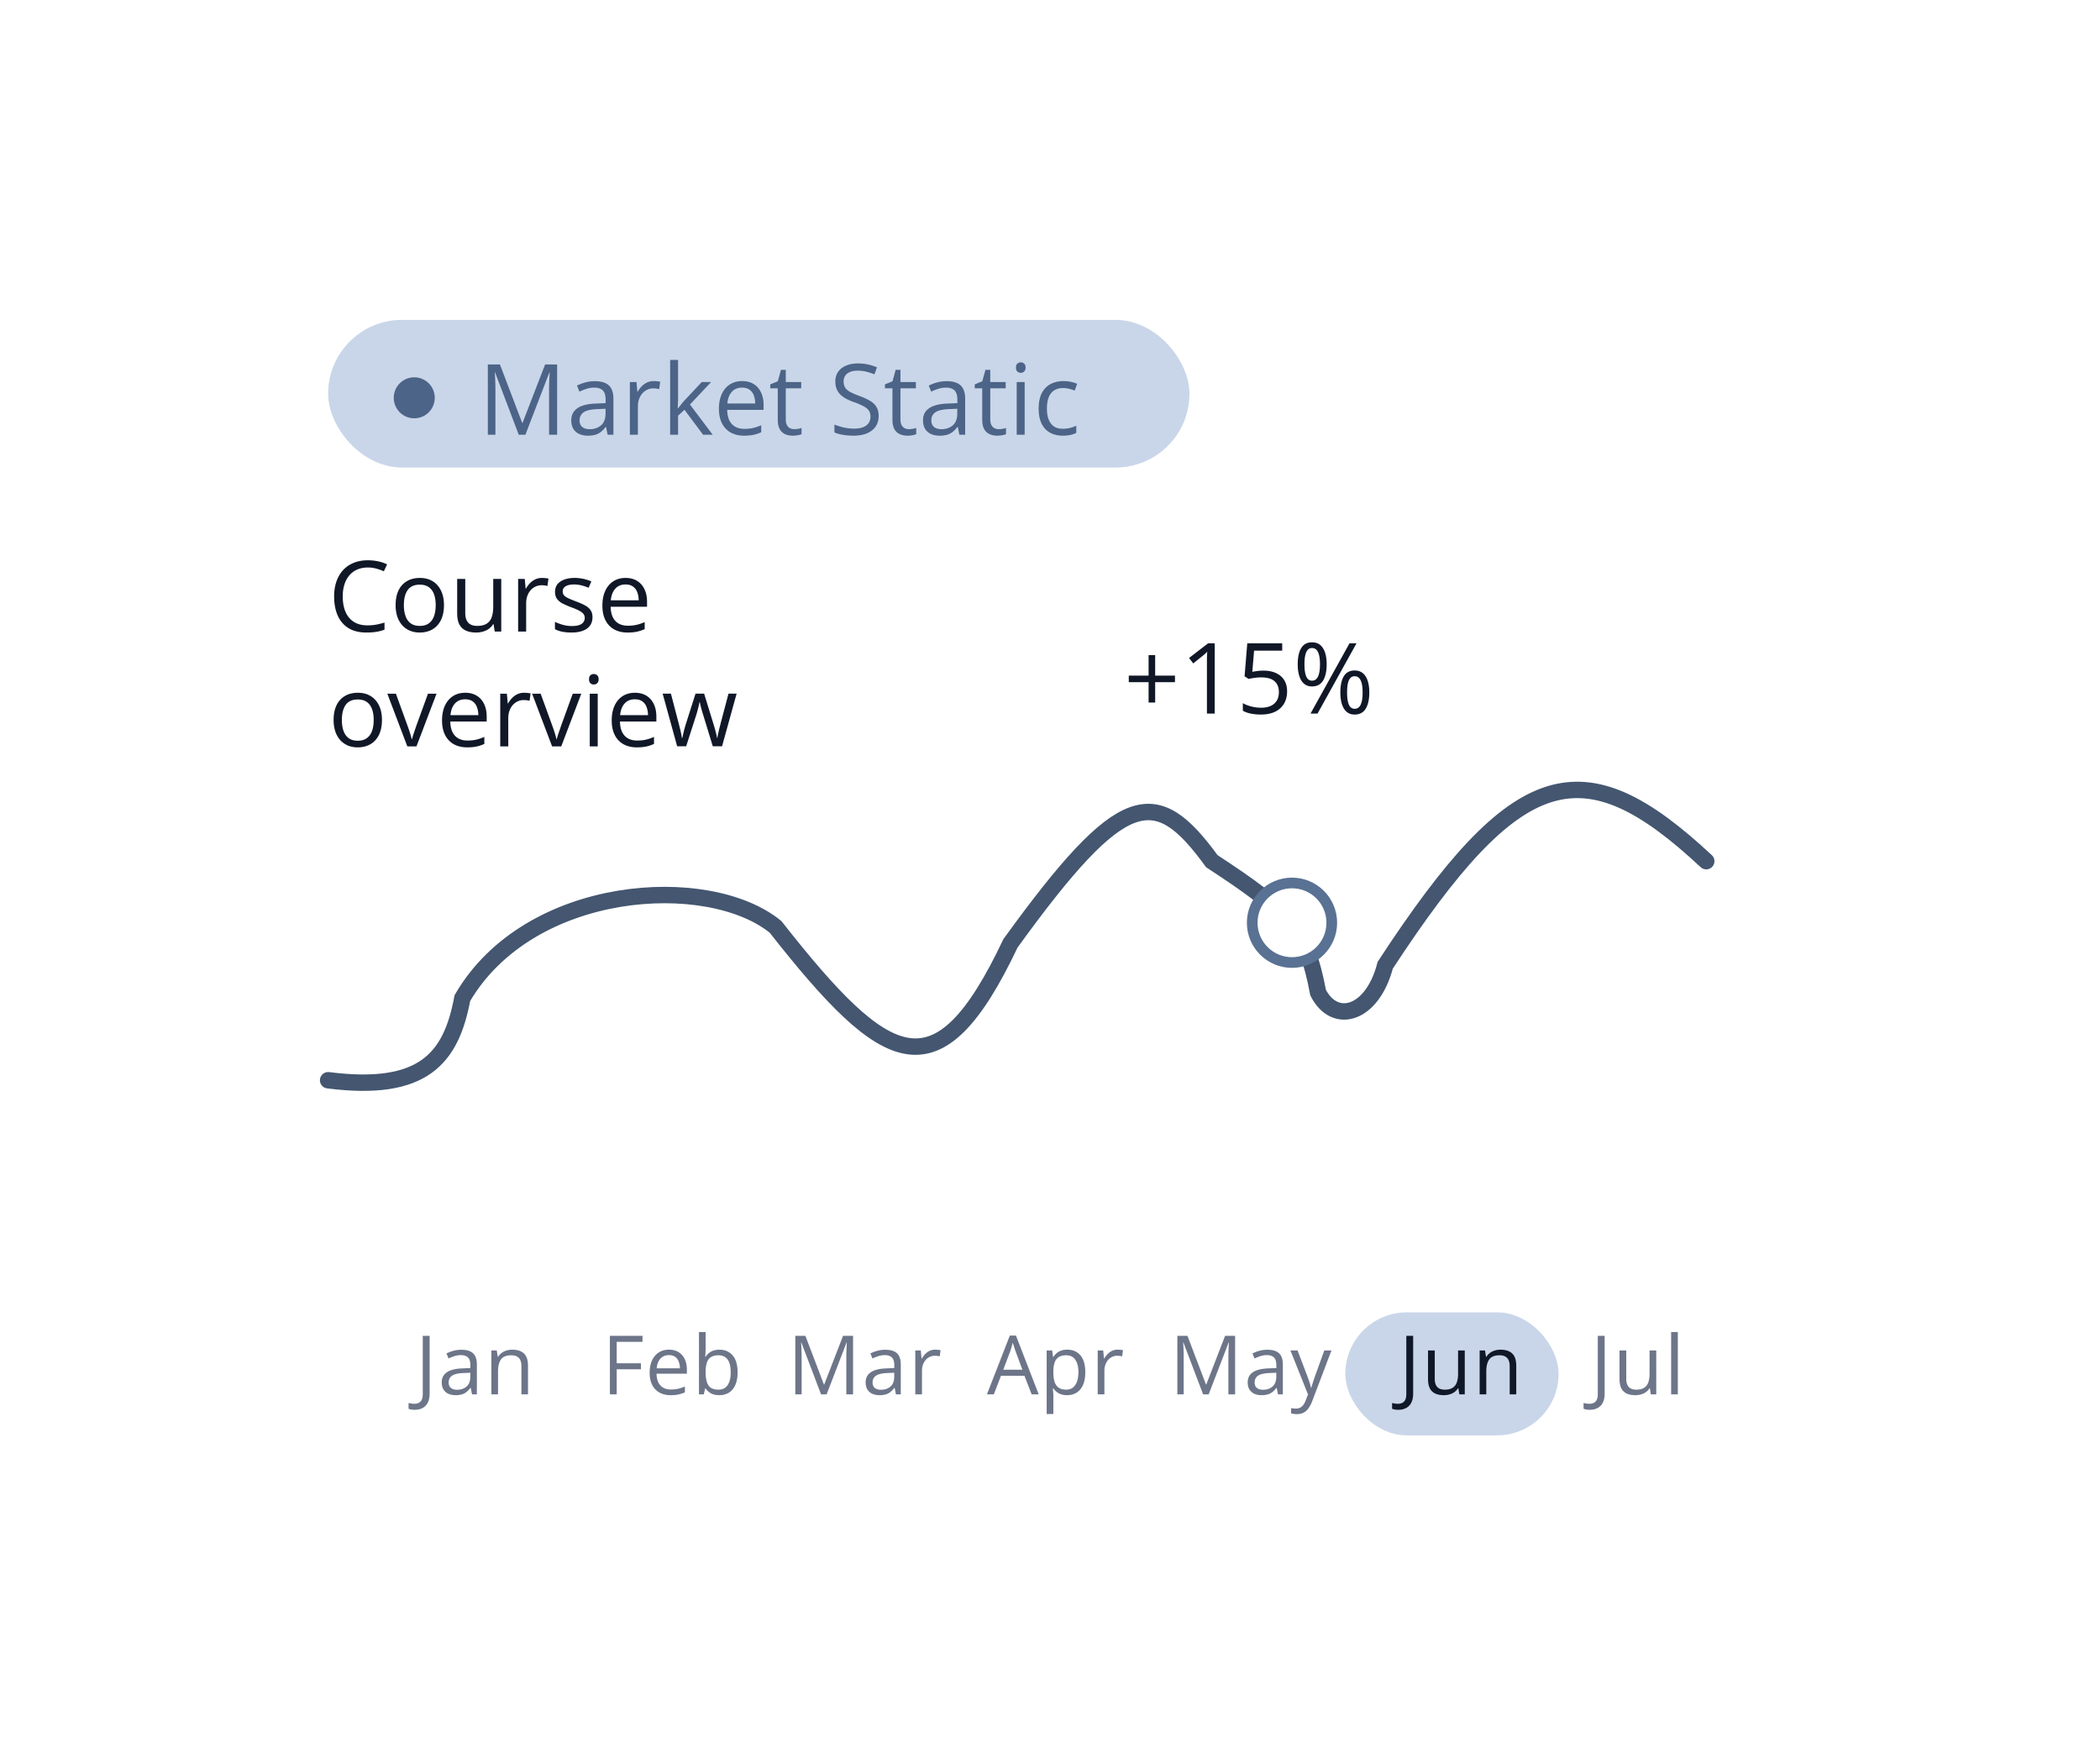 <svg xmlns="http://www.w3.org/2000/svg" width="256" height="213" fill="none" viewBox="0 0 256 213">
  <g filter="url(#a)">
    <path fill="#fff" d="M27 21a8 8 0 0 1 8-8h190a8 8 0 0 1 8 8v147a8 8 0 0 1-8 8H35a8 8 0 0 1-8-8V21Z"/>
    <rect width="105" height="18" x="42" y="27" fill="#C9D6E9" rx="9"/>
    <path fill="#4C6487" d="m65.236 41-2.877-7.582h-.047c.016.16.03.355.041.586a34.23 34.23 0 0 1 .041 1.582V41h-.925v-8.566h1.476l2.713 7.125h.041l2.754-7.125h1.465V41h-.984v-5.484c0-.254.004-.508.011-.762a34.167 34.167 0 0 1 .065-1.324h-.047L66.05 41h-.815Zm9.282-6.527c.765 0 1.334.172 1.705.515.37.344.556.893.556 1.647V41h-.709l-.187-.95h-.047a3.57 3.57 0 0 1-.563.593 2.09 2.09 0 0 1-.68.357 3.229 3.229 0 0 1-.937.117c-.39 0-.738-.068-1.043-.205a1.634 1.634 0 0 1-.715-.621c-.171-.277-.257-.629-.257-1.055 0-.64.253-1.133.761-1.476.508-.344 1.282-.532 2.32-.563l1.108-.047v-.392c0-.555-.12-.944-.357-1.166-.239-.223-.575-.334-1.008-.334a3.15 3.15 0 0 0-.961.146 6.586 6.586 0 0 0-.867.346l-.3-.738c.29-.149.622-.276.997-.381a4.35 4.35 0 0 1 1.184-.158Zm1.3 3.363-.978.041c-.8.031-1.365.162-1.694.392-.328.231-.492.557-.492.979 0 .367.112.639.334.815.223.175.518.263.885.263.57 0 1.037-.158 1.4-.474.364-.317.545-.791.545-1.424v-.592Zm5.883-3.375c.13 0 .264.008.405.023.14.012.265.03.375.053l-.124.903a3.032 3.032 0 0 0-.715-.088c-.257 0-.501.052-.732.158-.226.101-.426.25-.597.445a2.073 2.073 0 0 0-.405.697c-.097.27-.146.57-.146.903V41h-.979v-6.422h.809l.105 1.184h.041c.133-.239.293-.455.48-.65.188-.2.405-.358.651-.475.25-.117.528-.176.832-.176Zm2.96-2.578v4.734c0 .156-.007.348-.018.574l-.03.592h.041c.082-.101.202-.252.358-.451.16-.2.295-.36.404-.48l2.133-2.274h1.142l-2.584 2.742L88.88 41h-1.172l-2.267-3.041-.78.715V41h-.967v-9.117h.967Zm7.81 2.578c.547 0 1.015.121 1.406.363.39.242.69.582.896 1.02.208.433.311.941.311 1.523v.604h-4.436c.012.754.2 1.328.563 1.722.363.395.875.592 1.535.592.406 0 .766-.037 1.078-.111.313-.074.637-.184.973-.328v.855c-.324.145-.647.25-.967.317-.316.066-.691.1-1.125.1-.617 0-1.156-.126-1.617-.376a2.623 2.623 0 0 1-1.066-1.113c-.254-.488-.381-1.086-.381-1.793 0-.691.115-1.29.345-1.793.235-.508.563-.898.985-1.172.425-.273.925-.41 1.5-.41Zm-.012.797c-.52 0-.934.17-1.242.51-.309.34-.492.814-.551 1.423h3.398a2.747 2.747 0 0 0-.181-1.007 1.415 1.415 0 0 0-.522-.68c-.234-.164-.535-.246-.902-.246Zm6.352 5.062a3.065 3.065 0 0 0 .902-.14v.755a2.089 2.089 0 0 1-.475.13 3.375 3.375 0 0 1-.586.052c-.34 0-.648-.058-.925-.176a1.434 1.434 0 0 1-.668-.609c-.165-.285-.246-.68-.246-1.184V35.34h-.915v-.475l.92-.38.387-1.395h.586v1.488h1.88v.762h-1.88v3.78c0 .402.092.702.275.902.188.199.436.298.745.298Zm10.3-1.6c0 .508-.127.942-.381 1.302-.25.355-.601.626-1.054.814-.453.187-.987.281-1.6.281a8.56 8.56 0 0 1-.92-.047 6.276 6.276 0 0 1-.797-.135 3.368 3.368 0 0 1-.638-.216v-.955c.293.12.65.234 1.072.34.422.101.863.152 1.324.152.43 0 .793-.057 1.09-.17.297-.117.522-.283.674-.498.156-.219.234-.48.234-.785 0-.293-.064-.537-.193-.733-.129-.199-.344-.379-.645-.539a8.527 8.527 0 0 0-1.218-.521 6.504 6.504 0 0 1-.961-.422 2.996 2.996 0 0 1-.698-.528 1.982 1.982 0 0 1-.427-.68 2.574 2.574 0 0 1-.141-.884c0-.457.115-.848.346-1.172.234-.328.556-.578.967-.75.414-.176.888-.264 1.423-.264a5.772 5.772 0 0 1 2.338.475l-.31.856a6.764 6.764 0 0 0-.985-.323 4.37 4.37 0 0 0-1.066-.128c-.367 0-.678.054-.932.163-.25.106-.441.256-.574.452a1.208 1.208 0 0 0-.199.697c0 .3.062.55.187.75.129.2.332.377.61.533a8.3 8.3 0 0 0 1.113.48c.504.184.932.38 1.283.587.352.203.619.453.803.75.184.293.275.666.275 1.119Zm3.68 1.6a3.065 3.065 0 0 0 .902-.14v.755a2.078 2.078 0 0 1-.474.13 3.376 3.376 0 0 1-.586.052c-.34 0-.649-.058-.926-.176a1.435 1.435 0 0 1-.668-.609c-.164-.285-.246-.68-.246-1.184V35.34h-.914v-.475l.92-.38.387-1.395h.585v1.488h1.881v.762h-1.881v3.78c0 .402.092.702.276.902.187.199.435.298.744.298Zm4.605-5.847c.766 0 1.334.172 1.706.515.371.344.556.893.556 1.647V41h-.709l-.187-.95h-.047a3.57 3.57 0 0 1-.563.593 2.093 2.093 0 0 1-.679.357 3.232 3.232 0 0 1-.938.117c-.39 0-.738-.068-1.043-.205a1.624 1.624 0 0 1-.715-.621c-.172-.277-.257-.629-.257-1.055 0-.64.253-1.133.761-1.476.508-.344 1.281-.532 2.321-.563l1.107-.047v-.392c0-.555-.119-.944-.357-1.166-.239-.223-.575-.334-1.008-.334a3.13 3.13 0 0 0-.961.146 6.54 6.54 0 0 0-.867.346l-.299-.738a5.35 5.35 0 0 1 .996-.381 4.347 4.347 0 0 1 1.183-.158Zm1.301 3.363-.978.041c-.801.031-1.365.162-1.694.392-.328.231-.492.557-.492.979 0 .367.112.639.334.815.223.175.518.263.885.263.57 0 1.037-.158 1.4-.474.364-.317.545-.791.545-1.424v-.592Zm5.039 2.484c.16 0 .325-.013.493-.04.167-.028.304-.061.41-.1v.755a2.104 2.104 0 0 1-.475.13 3.367 3.367 0 0 1-.586.052c-.34 0-.648-.058-.926-.176a1.435 1.435 0 0 1-.668-.609c-.164-.285-.246-.68-.246-1.184V35.34h-.914v-.475l.92-.38.387-1.395h.586v1.488h1.881v.762h-1.881v3.78c0 .402.092.702.275.902.188.199.436.298.744.298Zm3.176-5.742V41h-.973v-6.422h.973Zm-.474-2.402c.16 0 .296.052.41.158.117.101.175.262.175.48 0 .215-.058.376-.175.48a.581.581 0 0 1-.41.16.595.595 0 0 1-.422-.16c-.11-.104-.164-.265-.164-.48 0-.218.054-.379.164-.48a.595.595 0 0 1 .422-.158Zm5.109 8.941c-.578 0-1.088-.119-1.529-.357-.442-.238-.786-.602-1.032-1.09-.246-.488-.369-1.104-.369-1.846 0-.777.129-1.412.387-1.904.262-.496.621-.863 1.078-1.102.457-.238.977-.357 1.559-.357.32 0 .629.033.925.1.301.062.547.142.739.24l-.293.814a5.069 5.069 0 0 0-.68-.21 2.998 2.998 0 0 0-.715-.095c-.445 0-.816.096-1.113.288-.293.191-.514.472-.662.843-.145.371-.217.828-.217 1.371 0 .52.07.963.211 1.33.144.368.357.649.639.844.285.192.64.287 1.066.287.34 0 .647-.035.92-.105a5.37 5.37 0 0 0 .744-.258v.867a3.01 3.01 0 0 1-.721.252 4.337 4.337 0 0 1-.937.088Z"/>
    <circle cx="52.5" cy="36.5" r="2.5" fill="#4C6487"/>
    <path stroke="#445670" stroke-linecap="round" stroke-width="2" d="M42 119.702c11.625 1.479 15-2.671 16.364-10.016 8.182-14.022 30-15.357 38.182-8.68 13.636 17.361 19.772 20.699 28.636 2.003 13.725-18.981 17.717-19.395 24.545-10.016 9.359 6.138 11.518 8.278 12.955 16.026 2.045 4.006 6.627 2.689 8.182-3.339C187 81 195 79 210 92.993"/>
    <circle cx="159.5" cy="100.5" r="4.85" fill="#fff" stroke="#597193" stroke-width="1.3"/>
    <rect width="26" height="15" x="166" y="148" fill="#C9D6E9" rx="7.5"/>
    <path fill="#6D7589" d="M52.552 159.88a2.47 2.47 0 0 1-.43-.034 1.433 1.433 0 0 1-.317-.093v-.708c.104.032.216.057.337.073.12.02.25.029.39.029.183 0 .35-.035.503-.107a.801.801 0 0 0 .366-.366c.091-.173.137-.41.137-.713v-7.1h.835v7.036c0 .446-.075.816-.225 1.109a1.442 1.442 0 0 1-.63.654c-.27.147-.592.22-.966.22Zm5.696-7.319c.638 0 1.111.143 1.42.429.31.287.464.744.464 1.372V158h-.59l-.157-.791h-.039a2.96 2.96 0 0 1-.469.493c-.162.13-.351.23-.566.298a2.691 2.691 0 0 1-.781.098c-.326 0-.616-.057-.87-.171a1.356 1.356 0 0 1-.595-.518c-.143-.231-.215-.524-.215-.879 0-.534.212-.944.635-1.23.423-.287 1.068-.443 1.933-.469l.923-.039v-.327c0-.462-.1-.786-.298-.972-.198-.185-.478-.278-.84-.278-.28 0-.546.041-.8.122a5.38 5.38 0 0 0-.723.288l-.249-.615c.24-.124.518-.23.83-.318.313-.088.641-.131.986-.131Zm1.083 2.802-.815.034c-.667.027-1.138.136-1.411.328-.274.192-.41.463-.41.815 0 .306.093.532.278.679.186.146.431.219.737.219.476 0 .865-.131 1.167-.395.303-.264.454-.659.454-1.187v-.493Zm5.105-2.812c.635 0 1.115.156 1.44.469.326.309.489.807.489 1.494V158h-.8v-3.433c0-.446-.103-.779-.308-1.001-.202-.221-.513-.332-.933-.332-.592 0-1.01.168-1.25.503-.24.336-.361.822-.361 1.46V158h-.81v-5.352h.653l.123.772h.043c.114-.189.26-.347.435-.474.176-.13.373-.228.59-.293a2.3 2.3 0 0 1 .69-.102ZM77.18 158h-.83v-7.139h3.975v.733H77.18v2.617h2.954v.727H77.18V158Zm6.374-5.449c.456 0 .847.101 1.172.303.326.201.575.485.747.849.173.361.26.785.26 1.27v.503h-3.697c.01.628.166 1.106.469 1.435.302.329.729.493 1.279.493.338 0 .638-.031.898-.092a4.94 4.94 0 0 0 .811-.274v.713c-.27.12-.539.208-.806.264a4.644 4.644 0 0 1-.937.083c-.514 0-.964-.105-1.348-.313a2.183 2.183 0 0 1-.889-.928c-.211-.406-.317-.905-.317-1.494 0-.576.096-1.074.288-1.494.196-.423.469-.749.82-.976.355-.228.772-.342 1.25-.342Zm-.01.664c-.432 0-.777.141-1.034.425-.258.283-.41.678-.46 1.186h2.833a2.289 2.289 0 0 0-.152-.84 1.177 1.177 0 0 0-.434-.566c-.196-.137-.446-.205-.752-.205Zm4.476-2.813v1.9c0 .218-.007.429-.02.635l-.024.478h.044a1.81 1.81 0 0 1 .635-.61c.276-.166.63-.249 1.06-.249.67 0 1.203.232 1.6.698.401.462.601 1.151.601 2.065 0 .603-.09 1.11-.273 1.524-.183.413-.44.726-.772.937-.332.212-.724.318-1.176.318-.424 0-.772-.078-1.045-.235a1.824 1.824 0 0 1-.625-.581h-.064l-.166.718h-.586v-7.598h.81Zm1.562 2.832c-.387 0-.695.077-.923.23-.228.15-.392.377-.493.683-.097.303-.146.687-.146 1.153v.044c0 .674.112 1.19.337 1.548.224.354.633.532 1.225.532.498 0 .871-.182 1.118-.547.251-.365.376-.885.376-1.563 0-.69-.123-1.209-.37-1.557-.245-.348-.62-.523-1.124-.523ZM102.09 158l-2.397-6.318h-.04c.014.133.025.296.035.488a28.196 28.196 0 0 1 .034 1.318V158h-.771v-7.139h1.23l2.261 5.938h.034l2.295-5.938h1.221V158h-.821v-4.57a22.41 22.41 0 0 1 .034-1.241c.01-.192.02-.358.03-.498h-.039L102.768 158h-.679Zm7.835-5.439c.638 0 1.111.143 1.421.429.309.287.463.744.463 1.372V158h-.59l-.157-.791h-.039a2.96 2.96 0 0 1-.468.493c-.163.13-.352.23-.567.298a2.688 2.688 0 0 1-.781.098 2.1 2.1 0 0 1-.869-.171 1.352 1.352 0 0 1-.596-.518c-.143-.231-.215-.524-.215-.879 0-.534.212-.944.635-1.23.423-.287 1.068-.443 1.934-.469l.922-.039v-.327c0-.462-.099-.786-.297-.972-.199-.185-.479-.278-.84-.278-.28 0-.547.041-.801.122a5.391 5.391 0 0 0-.723.288l-.249-.615c.241-.124.518-.23.83-.318a3.63 3.63 0 0 1 .987-.131Zm1.084 2.802-.816.034c-.667.027-1.138.136-1.411.328-.273.192-.41.463-.41.815 0 .306.093.532.278.679.186.146.432.219.738.219.475 0 .864-.131 1.167-.395.302-.264.454-.659.454-1.187v-.493Zm5.002-2.812c.107 0 .22.006.337.019.117.01.221.025.312.044l-.102.752a2.404 2.404 0 0 0-.596-.073c-.215 0-.418.044-.61.132a1.432 1.432 0 0 0-.498.371 1.719 1.719 0 0 0-.337.581 2.18 2.18 0 0 0-.122.752V158h-.816v-5.352h.674l.088.987h.034c.111-.199.244-.379.401-.542.156-.166.337-.298.542-.396a1.62 1.62 0 0 1 .693-.146ZM127.765 158l-.879-2.266h-2.861l-.874 2.266h-.84l2.793-7.168h.747l2.773 7.168h-.859Zm-1.128-3.003-.835-2.251a21.18 21.18 0 0 0-.098-.288l-.131-.415c-.046-.143-.083-.259-.113-.347a13.719 13.719 0 0 1-.307 1.05l-.85 2.251h2.334Zm5.471-2.446c.668 0 1.2.229 1.597.688.397.459.596 1.149.596 2.071 0 .608-.092 1.119-.274 1.533-.182.413-.439.726-.771.937-.329.212-.718.318-1.167.318-.284 0-.533-.038-.747-.113a1.763 1.763 0 0 1-.552-.302 1.998 1.998 0 0 1-.381-.415h-.059l.035.459c.016.179.024.335.024.468v2.198h-.815v-7.745h.668l.108.791h.039c.104-.162.231-.31.381-.444.15-.137.332-.244.547-.322.218-.082.475-.122.771-.122Zm-.141.683c-.371 0-.671.072-.899.215a1.235 1.235 0 0 0-.493.645c-.104.283-.16.639-.166 1.069v.156c0 .453.049.835.146 1.148.101.312.266.55.494.713.231.162.54.244.927.244.332 0 .609-.09.83-.269.222-.179.386-.428.494-.747.11-.322.166-.692.166-1.108 0-.632-.124-1.133-.371-1.504-.245-.374-.621-.562-1.128-.562Zm6.281-.683c.108 0 .22.006.337.019.117.01.222.025.313.044l-.103.752a2.37 2.37 0 0 0-.596-.073 1.45 1.45 0 0 0-.61.132 1.432 1.432 0 0 0-.498.371 1.719 1.719 0 0 0-.337.581 2.205 2.205 0 0 0-.122.752V158h-.815v-5.352h.673l.088.987h.035c.11-.199.244-.379.4-.542.156-.166.337-.298.542-.396a1.62 1.62 0 0 1 .693-.146ZM148.665 158l-2.397-6.318h-.039c.013.133.024.296.034.488a24.64 24.64 0 0 1 .034 1.318V158h-.771v-7.139h1.23l2.261 5.938h.034l2.295-5.938h1.221V158h-.821v-4.57a22.41 22.41 0 0 1 .035-1.241c.009-.192.019-.358.029-.498h-.039L149.344 158h-.679Zm7.835-5.439c.638 0 1.111.143 1.421.429.309.287.464.744.464 1.372V158h-.591l-.157-.791h-.039a2.96 2.96 0 0 1-.468.493c-.163.13-.352.23-.567.298a2.688 2.688 0 0 1-.781.098c-.325 0-.615-.057-.869-.171a1.357 1.357 0 0 1-.596-.518c-.143-.231-.215-.524-.215-.879 0-.534.212-.944.635-1.23.423-.287 1.068-.443 1.934-.469l.923-.039v-.327c0-.462-.1-.786-.298-.972-.199-.185-.479-.278-.84-.278-.28 0-.547.041-.801.122a5.391 5.391 0 0 0-.723.288l-.249-.615c.241-.124.518-.23.83-.318a3.63 3.63 0 0 1 .987-.131Zm1.084 2.802-.816.034c-.667.027-1.137.136-1.411.328-.273.192-.41.463-.41.815 0 .306.093.532.278.679.186.146.432.219.738.219.475 0 .864-.131 1.167-.395.302-.264.454-.659.454-1.187v-.493Zm1.726-2.715h.869l1.182 3.106c.068.182.131.358.19.527.059.166.111.326.156.479.046.153.082.301.108.444h.034a27.947 27.947 0 0 1 .469-1.455l1.118-3.101h.874l-2.329 6.138a4.113 4.113 0 0 1-.435.86 1.711 1.711 0 0 1-.596.561c-.234.133-.517.2-.849.2-.153 0-.288-.01-.405-.029a2.364 2.364 0 0 1-.303-.059v-.649a2.864 2.864 0 0 0 .581.063c.202 0 .376-.039.522-.117a1.06 1.06 0 0 0 .386-.332c.107-.146.2-.32.278-.522l.293-.752-2.143-5.362Zm36.483 7.232c-.163 0-.306-.012-.43-.034a1.442 1.442 0 0 1-.317-.093v-.708c.104.032.217.057.337.073.12.02.251.029.391.029.182 0 .35-.035.503-.107a.8.8 0 0 0 .366-.366c.091-.173.136-.41.136-.713v-7.1h.835v7.036c0 .446-.074.816-.224 1.109a1.447 1.447 0 0 1-.63.654c-.27.147-.592.22-.967.22Zm8.113-7.232V158h-.664l-.117-.752h-.044a1.554 1.554 0 0 1-.43.469 1.864 1.864 0 0 1-.596.283 2.433 2.433 0 0 1-.698.098c-.423 0-.778-.069-1.064-.205a1.385 1.385 0 0 1-.65-.635c-.143-.287-.215-.654-.215-1.104v-3.506h.821v3.448c0 .446.101.779.302 1.001.202.218.51.327.923.327.397 0 .713-.075.947-.225.238-.15.409-.369.513-.659.104-.293.156-.651.156-1.074v-2.818h.816Zm2.629 5.352h-.815v-7.598h.815V158Z"/>
    <path fill="#101828" d="M172.449 159.88c-.163 0-.306-.012-.43-.034a1.442 1.442 0 0 1-.317-.093v-.708c.104.032.216.057.337.073.12.02.251.029.39.029.183 0 .35-.035.503-.107a.807.807 0 0 0 .367-.366c.091-.173.136-.41.136-.713v-7.1h.835v7.036c0 .446-.075.816-.224 1.109a1.447 1.447 0 0 1-.63.654c-.27.147-.593.22-.967.22Zm8.113-7.232V158h-.664l-.118-.752h-.043a1.554 1.554 0 0 1-.43.469 1.874 1.874 0 0 1-.596.283 2.433 2.433 0 0 1-.698.098c-.423 0-.778-.069-1.065-.205a1.387 1.387 0 0 1-.649-.635c-.143-.287-.215-.654-.215-1.104v-3.506h.82v3.448c0 .446.101.779.303 1.001.202.218.51.327.923.327.397 0 .713-.075.947-.225.238-.15.409-.369.513-.659.104-.293.156-.651.156-1.074v-2.818h.816Zm4.348-.097c.635 0 1.115.156 1.44.469.326.309.488.807.488 1.494V158h-.8v-3.433c0-.446-.103-.779-.308-1.001-.202-.221-.513-.332-.933-.332-.592 0-1.009.168-1.25.503-.24.336-.361.822-.361 1.46V158h-.81v-5.352h.654l.122.772h.044c.114-.189.259-.347.434-.474a1.9 1.9 0 0 1 .591-.293c.218-.068.448-.102.689-.102ZM46.834 57.19c-.473 0-.899.082-1.277.245-.375.16-.696.395-.961.704a3.184 3.184 0 0 0-.604 1.107c-.14.434-.21.922-.21 1.465 0 .719.11 1.344.333 1.875.227.527.563.936 1.008 1.224.45.29 1.01.434 1.682.434.383 0 .742-.031 1.078-.094.34-.066.67-.148.99-.246v.867a5.06 5.06 0 0 1-.984.258 7.395 7.395 0 0 1-1.225.088c-.871 0-1.6-.18-2.186-.539a3.373 3.373 0 0 1-1.312-1.535c-.289-.66-.434-1.44-.434-2.338 0-.648.09-1.24.27-1.775.183-.54.45-1.004.797-1.395a3.53 3.53 0 0 1 1.289-.902c.512-.215 1.097-.323 1.758-.323.433 0 .851.043 1.254.13a4.58 4.58 0 0 1 1.09.369l-.399.843a5.94 5.94 0 0 0-.902-.322 3.782 3.782 0 0 0-1.055-.14Zm9.287 4.587c0 .528-.068.998-.205 1.413a2.893 2.893 0 0 1-.592 1.048c-.258.285-.57.504-.937.656a3.243 3.243 0 0 1-1.237.223 3.07 3.07 0 0 1-1.183-.223 2.67 2.67 0 0 1-.926-.656 3.032 3.032 0 0 1-.603-1.048 4.381 4.381 0 0 1-.211-1.413c0-.703.119-1.3.357-1.793a2.547 2.547 0 0 1 1.02-1.13c.445-.262.974-.393 1.587-.393.586 0 1.098.13 1.536.392.441.262.783.641 1.025 1.137.246.492.37 1.088.37 1.787Zm-4.887 0c0 .516.069.963.206 1.342.136.379.347.672.632.879.285.207.653.31 1.102.31.445 0 .81-.103 1.096-.31.289-.207.502-.5.638-.879.137-.379.205-.826.205-1.342 0-.511-.068-.953-.205-1.324a1.772 1.772 0 0 0-.633-.867c-.285-.203-.654-.305-1.107-.305-.668 0-1.158.221-1.47.662-.31.442-.464 1.053-.464 1.834Zm11.871-3.199V65h-.796l-.141-.902h-.053a1.88 1.88 0 0 1-.515.562c-.211.153-.45.266-.715.34a2.917 2.917 0 0 1-.838.117c-.508 0-.934-.082-1.277-.246a1.656 1.656 0 0 1-.78-.762c-.172-.343-.258-.785-.258-1.324v-4.207h.985v4.137c0 .535.12.935.363 1.201.242.262.611.393 1.108.393.476 0 .855-.09 1.136-.27a1.5 1.5 0 0 0 .616-.791c.125-.351.187-.781.187-1.289v-3.38h.978Zm4.975-.117c.129 0 .264.008.404.023.141.012.266.03.375.053l-.123.903a3.032 3.032 0 0 0-.715-.088 1.73 1.73 0 0 0-.732.158c-.227.101-.426.25-.598.445a2.073 2.073 0 0 0-.404.697c-.098.27-.146.57-.146.903V65h-.979v-6.422h.809l.105 1.184h.041c.133-.239.293-.455.48-.65.188-.2.405-.358.651-.475.25-.117.527-.176.832-.176Zm6.147 4.781c0 .41-.104.756-.311 1.037-.203.278-.496.487-.879.627-.379.14-.832.211-1.36.211a5.63 5.63 0 0 1-1.165-.105 3.376 3.376 0 0 1-.862-.3v-.896c.262.13.575.246.938.352.363.105.734.158 1.113.158.555 0 .957-.09 1.207-.27a.855.855 0 0 0 .375-.732c0-.176-.05-.33-.152-.463-.098-.136-.264-.267-.498-.392a7.375 7.375 0 0 0-.973-.422 11.24 11.24 0 0 1-1.066-.463 1.99 1.99 0 0 1-.692-.568c-.16-.223-.24-.512-.24-.868 0-.543.219-.959.656-1.248.442-.293 1.02-.44 1.735-.44.386 0 .748.04 1.084.118.34.074.656.176.949.305l-.328.78a6.015 6.015 0 0 0-.85-.288 3.645 3.645 0 0 0-.92-.117c-.449 0-.795.074-1.037.222-.238.149-.357.352-.357.61 0 .2.054.363.164.492.113.129.293.25.539.363.246.114.57.246.972.399.403.148.75.303 1.043.463.294.156.518.347.674.574.16.222.24.51.24.861Zm4.037-4.781c.547 0 1.015.121 1.406.363.39.242.69.582.896 1.02.207.433.311.941.311 1.523v.604h-4.436c.012.754.2 1.328.563 1.722.363.395.875.592 1.535.592.406 0 .766-.037 1.078-.111.313-.074.637-.184.973-.328v.855c-.324.145-.647.25-.967.317-.316.066-.691.1-1.125.1-.617 0-1.156-.126-1.617-.376a2.622 2.622 0 0 1-1.067-1.113c-.253-.488-.38-1.086-.38-1.793 0-.691.115-1.29.345-1.793.235-.508.563-.898.985-1.172.425-.273.925-.41 1.5-.41Zm-.012.797c-.52 0-.934.17-1.242.51-.309.34-.492.814-.551 1.423h3.398a2.745 2.745 0 0 0-.181-1.007 1.415 1.415 0 0 0-.522-.68c-.234-.164-.535-.246-.902-.246Zm-29.69 16.52c0 .527-.068.997-.205 1.411a2.893 2.893 0 0 1-.591 1.05 2.58 2.58 0 0 1-.938.655 3.243 3.243 0 0 1-1.236.223 3.07 3.07 0 0 1-1.184-.223 2.67 2.67 0 0 1-.926-.656 3.032 3.032 0 0 1-.603-1.049 4.381 4.381 0 0 1-.211-1.412c0-.703.12-1.3.357-1.793a2.547 2.547 0 0 1 1.02-1.13c.445-.262.974-.393 1.588-.393.586 0 1.097.13 1.535.392.441.262.783.641 1.025 1.137.247.492.37 1.088.37 1.787Zm-4.886 0c0 .515.068.962.205 1.341.137.379.347.672.633.879.285.207.652.31 1.101.31.445 0 .81-.103 1.096-.31.289-.207.502-.5.639-.879.136-.379.205-.826.205-1.342 0-.511-.069-.953-.205-1.324-.137-.375-.348-.664-.633-.867-.285-.203-.654-.305-1.108-.305-.668 0-1.158.221-1.47.662-.309.442-.463 1.053-.463 1.834ZM51.656 79l-2.437-6.422h1.043l1.412 3.885c.098.266.197.559.299.879.101.32.172.578.21.773h.042c.047-.195.125-.453.234-.773l.299-.88 1.412-3.884h1.043L52.769 79h-1.113Zm7.06-6.54c.548 0 1.016.122 1.407.364.39.242.69.582.897 1.02.207.433.31.941.31 1.523v.604h-4.435c.011.754.199 1.328.562 1.722.363.395.875.592 1.535.592.406 0 .766-.037 1.078-.111.313-.074.637-.184.973-.328v.855c-.324.145-.646.25-.967.317-.316.066-.691.1-1.125.1-.617 0-1.156-.126-1.617-.376a2.623 2.623 0 0 1-1.066-1.113c-.254-.488-.381-1.086-.381-1.793 0-.692.115-1.29.345-1.793.235-.508.563-.899.985-1.172.426-.273.926-.41 1.5-.41Zm-.01.798c-.52 0-.934.17-1.243.51-.309.34-.492.814-.55 1.423h3.398a2.745 2.745 0 0 0-.182-1.007 1.415 1.415 0 0 0-.522-.68c-.234-.164-.535-.246-.902-.246Zm7.194-.797c.13 0 .264.008.405.023.14.012.265.03.375.053l-.123.902a3.032 3.032 0 0 0-.715-.088c-.258 0-.502.053-.733.159-.226.101-.425.25-.597.445a2.073 2.073 0 0 0-.405.697c-.097.27-.146.57-.146.903V79h-.979v-6.422h.809l.106 1.184h.04c.133-.239.294-.455.481-.65.188-.2.404-.358.65-.475.25-.118.528-.176.832-.176ZM69.305 79l-2.438-6.422h1.043l1.412 3.885c.098.266.197.559.3.879.1.32.171.578.21.773h.041c.047-.195.125-.453.234-.773l.3-.88 1.411-3.884h1.043L70.418 79h-1.113Zm5.56-6.422V79h-.972v-6.422h.972Zm-.474-2.402a.58.58 0 0 1 .41.158c.117.102.176.262.176.48 0 .215-.059.376-.176.48a.58.58 0 0 1-.41.16.595.595 0 0 1-.422-.16c-.11-.105-.164-.265-.164-.48 0-.218.054-.378.164-.48a.595.595 0 0 1 .422-.158Zm5.01 2.285c.546 0 1.015.121 1.406.363.39.242.69.582.896 1.02.207.433.31.941.31 1.523v.604h-4.435c.012.754.2 1.328.563 1.722.363.395.875.592 1.535.592.406 0 .765-.037 1.078-.111.312-.074.637-.184.973-.328v.855c-.325.145-.647.25-.967.317-.317.066-.692.1-1.125.1-.617 0-1.157-.126-1.617-.376a2.622 2.622 0 0 1-1.067-1.113c-.254-.488-.38-1.086-.38-1.793 0-.692.115-1.29.345-1.793.234-.508.563-.899.984-1.172.426-.273.926-.41 1.5-.41Zm-.012.797c-.52 0-.934.17-1.242.51-.31.34-.493.814-.551 1.423h3.398a2.745 2.745 0 0 0-.181-1.007 1.415 1.415 0 0 0-.522-.68c-.234-.164-.535-.246-.902-.246Zm9.504 5.73L87.75 75.25l-.147-.469-.122-.445a31.263 31.263 0 0 0-.1-.398l-.07-.323h-.042a7.781 7.781 0 0 1-.163.72 22.68 22.68 0 0 1-.118.458 8.225 8.225 0 0 1-.146.475l-1.195 3.72H84.55l-1.77-6.422h1.008l.926 3.545c.062.235.12.467.176.698.058.226.107.441.146.644.043.2.074.373.094.522h.047a9.34 9.34 0 0 0 .076-.352l.1-.434a15.943 15.943 0 0 1 .252-.902l1.183-3.72h1.049l1.143 3.714c.058.188.115.383.17.586.058.203.11.4.158.592.047.188.08.355.1.504h.046c.016-.133.045-.297.088-.492.043-.196.092-.41.146-.645l.182-.715.938-3.545h.99l-1.776 6.422h-1.13Zm53.927-8.617h2.414v.797h-2.414v2.484h-.802v-2.484h-2.414v-.797h2.414v-2.496h.802v2.496ZM150.08 75h-.949v-6.662l.012-.457c.007-.14.017-.283.029-.428a4.815 4.815 0 0 1-.34.322l-.393.323-.978.785-.51-.662 2.32-1.787h.809V75Zm5.953-5.238c.582 0 1.088.1 1.518.299.429.195.761.48.996.855.238.375.357.83.357 1.365 0 .586-.127 1.092-.381 1.518a2.52 2.52 0 0 1-1.095.978c-.477.227-1.047.34-1.711.34a6.21 6.21 0 0 1-1.242-.117 3.082 3.082 0 0 1-.967-.352v-.925c.285.171.631.308 1.037.41a4.9 4.9 0 0 0 1.184.152c.433 0 .812-.068 1.136-.205a1.65 1.65 0 0 0 .762-.633c.184-.285.275-.642.275-1.072 0-.57-.175-1.01-.527-1.318-.348-.313-.898-.47-1.652-.47-.243 0-.508.02-.797.06a6.735 6.735 0 0 0-.715.128l-.492-.322.328-4.02h4.26v.891h-3.428l-.217 2.584a8.14 8.14 0 0 1 .574-.094c.235-.035.5-.052.797-.052Zm5.906-3.451c.586 0 1.03.234 1.331.703.304.465.457 1.123.457 1.974 0 .852-.147 1.516-.44 1.993-.293.472-.742.709-1.348.709-.562 0-.994-.237-1.294-.71-.297-.476-.446-1.14-.446-1.992 0-.851.143-1.51.428-1.974.285-.47.723-.703 1.312-.703Zm0 .697c-.316 0-.548.166-.697.498-.148.328-.222.822-.222 1.482s.074 1.159.222 1.494c.149.336.381.504.697.504.329 0 .573-.168.733-.504.16-.335.24-.834.24-1.494 0-.656-.08-1.15-.24-1.482-.156-.332-.401-.498-.733-.498Zm5.426-.574L162.613 75h-.855l4.752-8.566h.855Zm-.228 3.31c.582 0 1.025.234 1.33.703.304.465.457 1.123.457 1.975 0 .847-.147 1.51-.44 1.986-.293.473-.742.71-1.347.71-.567 0-.998-.237-1.295-.71-.297-.476-.446-1.139-.446-1.986 0-.852.141-1.51.422-1.975.286-.469.725-.703 1.319-.703Zm0 .703c-.317 0-.549.164-.698.492-.148.329-.222.823-.222 1.483 0 .66.074 1.158.222 1.494.149.332.381.498.698.498.328 0 .572-.164.732-.492.16-.332.24-.832.24-1.5 0-.656-.08-1.149-.24-1.477-.156-.332-.4-.498-.732-.498Z"/>
  </g>
  <defs>
    <filter id="a" width="256" height="213" x="0" y="0" color-interpolation-filters="sRGB" filterUnits="userSpaceOnUse">
      <feFlood flood-opacity="0" result="BackgroundImageFix"/>
      <feColorMatrix in="SourceAlpha" result="hardAlpha" values="0 0 0 0 0 0 0 0 0 0 0 0 0 0 0 0 0 0 127 0"/>
      <feOffset dx="-2" dy="12"/>
      <feGaussianBlur stdDeviation="12.5"/>
      <feComposite in2="hardAlpha" operator="out"/>
      <feColorMatrix values="0 0 0 0 0.379 0 0 0 0 0.379 0 0 0 0 0.379 0 0 0 0.1 0"/>
      <feBlend in2="BackgroundImageFix" result="effect1_dropShadow_2_3312"/>
      <feBlend in="SourceGraphic" in2="effect1_dropShadow_2_3312" result="shape"/>
    </filter>
  </defs>
</svg>
